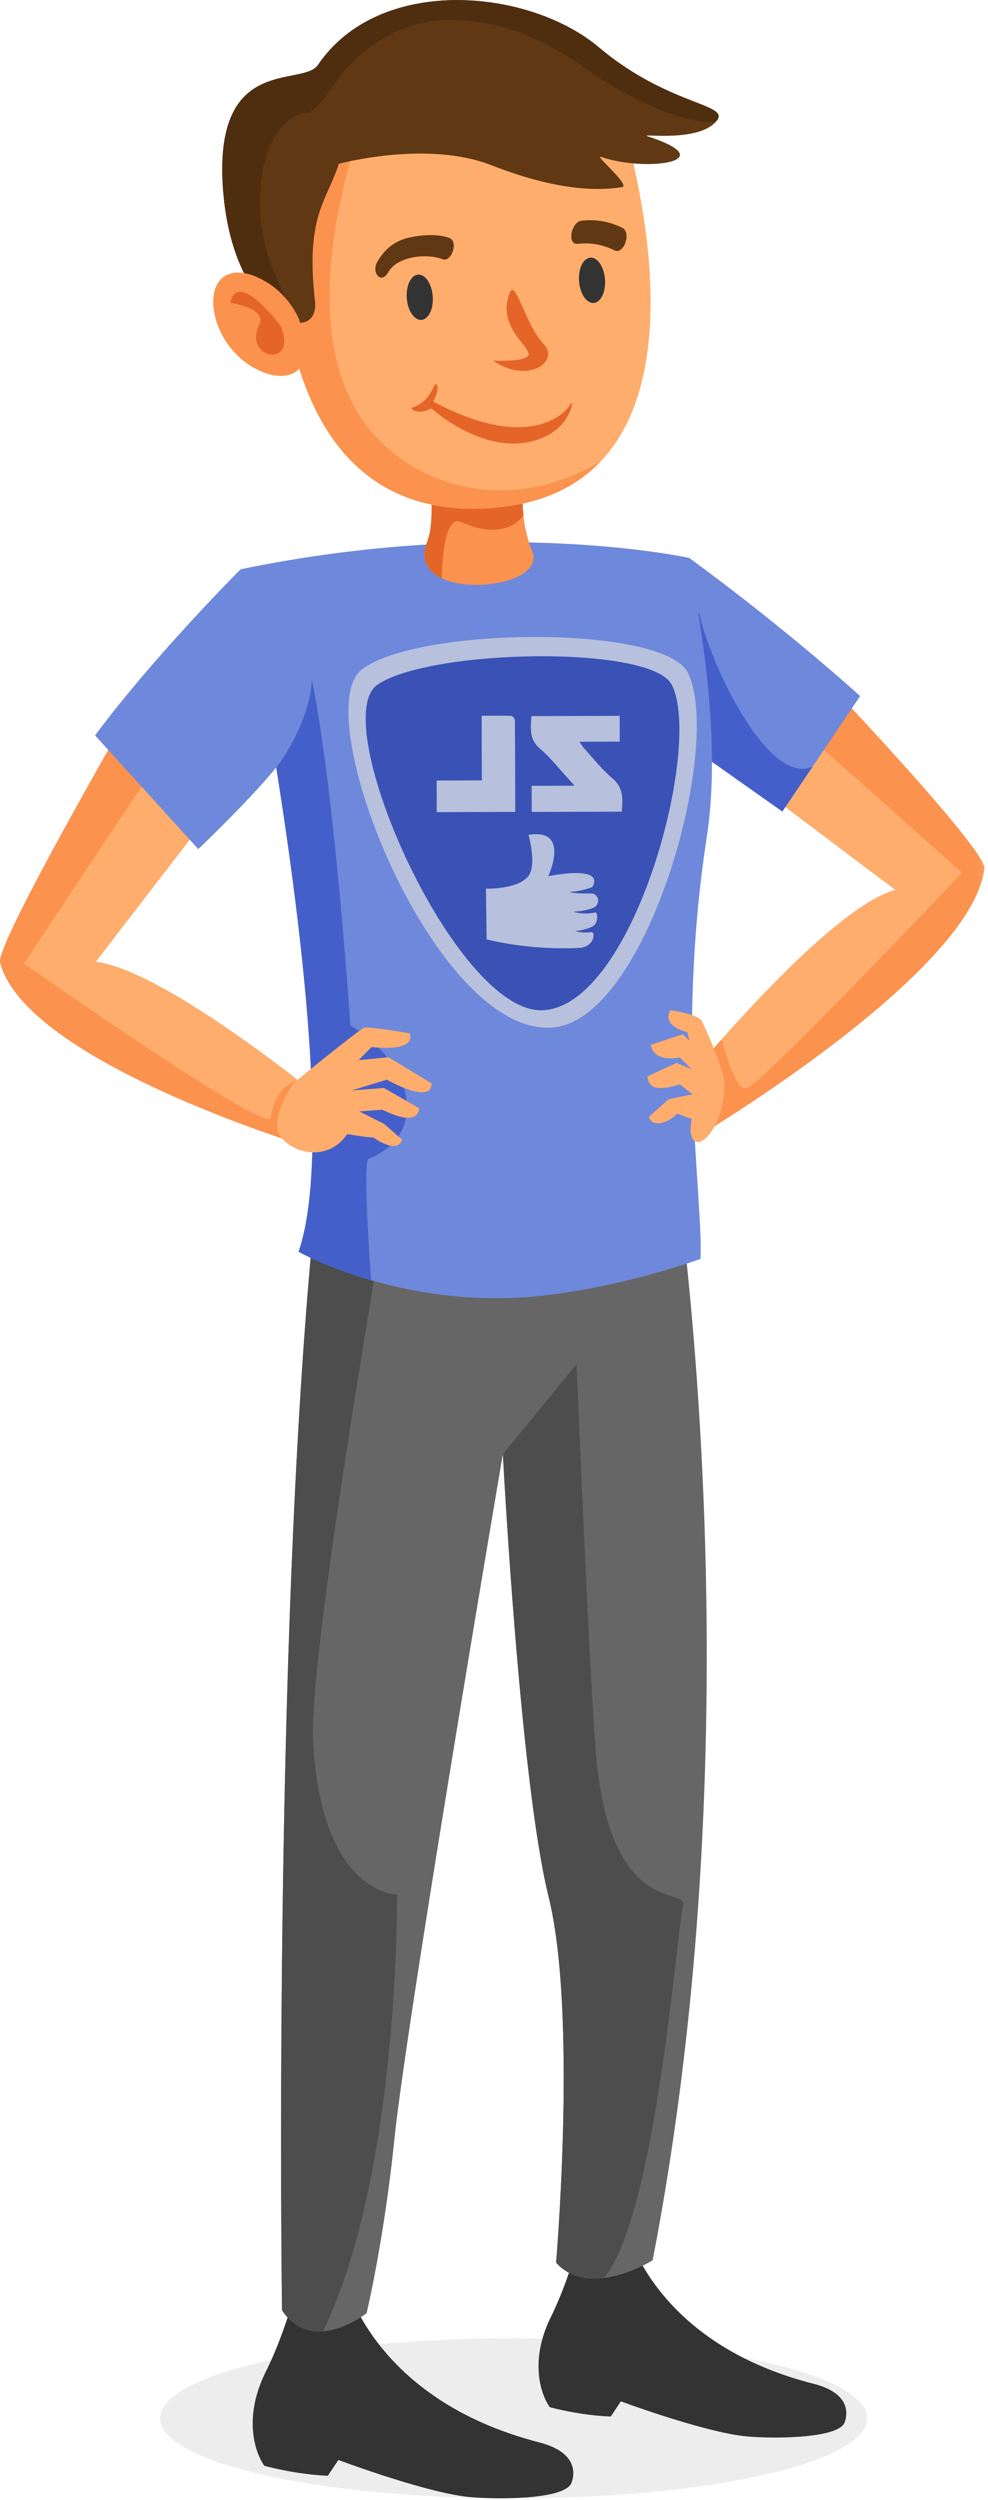 <svg width="134" height="339" viewBox="0 0 134 339" xmlns="http://www.w3.org/2000/svg" xmlns:xlink="http://www.w3.org/1999/xlink"><title>9B11FCD2-6922-4CCB-A504-271C803BF7DB</title><defs><path id="a" d="M37.793.505v66.372H.165V.505h37.628z"/></defs><g fill="none" fill-rule="evenodd"><path d="M117.613 327.94c0 5.994-21.467 10.853-47.949 10.853-26.481 0-47.948-4.859-47.948-10.853 0-5.993 21.467-10.852 47.948-10.852 26.482 0 47.95 4.859 47.95 10.852" fill="gray" opacity=".148"/><path d="M46.81 309.189s3.634 16.168 26.338 22.023c6.317 1.629 4.303 5.61 4.303 5.61-1.239 2.306-11.406 2.137-14.476 1.717-6.195-.85-17.084-4.95-17.084-4.95l-1.424 2.143c-4.377-.165-8.619-1.353-8.619-1.353-1.394-1.972-2.78-6.76.173-12.696 6.894-13.862 6.639-32.766 10.79-12.494M84.993 302.227s3.547 15.499 25.351 21.032c6.067 1.54 4.15 5.366 4.15 5.366-1.18 2.217-10.936 2.094-13.882 1.7-5.948-.792-16.41-4.684-16.41-4.684l-1.358 2.061c-4.2-.142-8.274-1.265-8.274-1.265-1.345-1.888-2.693-6.475.118-12.183 6.562-13.324 6.247-31.46 10.305-12.027" fill="#333"/><path d="M92.199 147.576l1.743 6.969s.874-.518 2.364-1.444c8.298-5.176 35.714-23.115 37.198-35.32.344-2.816-26.765-31.052-26.765-31.052s-2.738 1.63-5.832 3.707c-4.517 3.027-9.788 7.017-8.358 8.268 2.412 2.113 28.887 21.978 28.887 21.978-6.2 1.62-16.97 12.836-23.563 20.256-.687.783-1.332 1.517-1.917 2.197a200.25 200.25 0 0 0-3.757 4.441" fill="#FEAD6C"/><g transform="translate(95.714 86.224)"><mask id="b" fill="#fff"><use xlink:href="#a"/></mask><path d="M.591 66.877C8.89 61.7 36.306 43.762 37.79 31.557 38.133 28.741 11.025.505 11.025.505S8.287 2.136 5.193 4.212c-.301 1.017-.452 1.733-.277 1.733.603 0 29.852 26.178 29.852 26.178S8.016 60.431 5.633 61.316c-1.278.475-2.557-3.141-3.474-6.601L.241 56.91c-.138 3.388-.126 7.174.35 9.966" fill="#FB924E" mask="url(#b)"/></g><path d="M93.475 75.657l.082 13.156.083 12.425 12.468 8.811 4.125-6.118 6.43-9.538c-11.482-10.305-23.188-18.736-23.188-18.736" fill="#6E89DB"/><path d="M94.785 82.965l-1.146 18.272 12.47 8.812 4.124-6.118c-6.073 2.875-14.087-14.267-15.448-20.966" fill="#455FCA"/><path d="M.017 130.536c2.904 11.107 29.314 20.867 39.054 24.123 2.236.743 3.591 1.147 3.591 1.147l.77-6.944s-1.28-1.054-3.351-2.652a.103.103 0 0 0-.03-.024c-6.337-4.9-20.002-14.907-27.055-15.761 0 0 21.076-27.46 23.124-29.808 1.161-1.34-3.932-4.292-8.538-6.593a132.387 132.387 0 0 0-4.729-2.237c-1.203-.544-1.977-.872-1.977-.872s-1.89 3.244-4.536 7.881C10.056 109.798-.476 128.651.017 130.536" fill="#FEAD6C"/><path d="M.017 130.536c2.904 11.107 29.314 20.867 39.054 24.123-.094-1.037 3.63-6.959 3.846-8.405.018-.13-5.348-.889-6.199 5.333-.325 2.379-33.48-20.922-33.48-20.922l24.35-36.594-.006-.047-.727-6.54-4.002 4.303-6.513 7.01c-6.284 11-16.816 29.854-16.323 31.739" fill="#FB924E"/><path d="M38.25 313.283c1.59 2.382 3.643 3.003 5.568 2.857 3.116-.228 5.903-2.46 5.903-2.46s2.347-9.754 3.767-23.548c1.713-16.629 14.716-92.949 14.716-92.949s2.294 44.24 6.202 60.032c3.913 15.791 1.015 49.621 1.015 49.621 1.801 2.003 4.225 2.366 6.495 2.079 3.474-.433 6.601-2.4 6.601-2.4 15.044-77.925 2.294-153.455 2.294-153.455s-42.34-34.855-46.94 1.171a383.64 383.64 0 0 0-1.25 11.125c-5.674 57.203-4.371 147.927-4.371 147.927" fill="#666"/><path d="M38.25 313.304c1.59 2.383 3.643 2.993 5.568 2.846 10.406-21.583 10.028-59.229 10.028-59.229s-10.17.019-11.377-20.5c-.652-11.104 8.073-61.472 9.616-71.023h-9.464c-5.674 57.305-4.371 147.906-4.371 147.906M74.406 257.215c3.913 15.79 1.015 49.621 1.015 49.621 1.801 2.002 4.225 2.366 6.495 2.079 7.135-8.604 9.922-47.83 10.726-50.465.81-2.634-9.458 1.757-11.694-19.321-.861-8.12-2.752-54.159-2.752-54.159-3.52 4.391-9.993 12.214-9.993 12.214s2.295 44.24 6.203 60.031" fill="#4D4D4D"/><path d="M36.718 99.499c3.82 22.945 8.297 57.133 3.779 70.248 0 0 3.702 2.09 9.828 3.858 5.797 1.68 13.765 3.074 22.807 2.144 11.29-1.16 21.875-5.03 21.875-5.03.393-8.033-3.362-29.884.85-57.197 2.324-15.067-1.788-33.021-2.382-37.865 0 0-25.899-5.703-60.846 1.545 0 0 1.942 9.363 4.09 22.297" fill="#6E89DB"/><path d="M57.923 73.517c-.94 2.438.114 4.03 2.015 4.917 4.547 2.125 13.902.229 12.241-3.719-.662-1.58-1.024-3.238-1.19-4.84-.509-4.839.75-9.157.75-9.157l-14.406-2.277s2.27 10.718.59 15.076" fill="#FB924E"/><path d="M57.923 73.517c-.94 2.438.114 4.03 2.015 4.917-.014-2.889.483-8.616 2.596-7.655 6.259 2.847 8.454-.904 8.454-.904-.508-4.839.752-9.157.752-9.157l-14.407-2.277s2.27 10.718.59 15.076" fill="#E56528"/><path d="M67.778 68.792c6.125-.656 10.537-2.926 13.656-6.189 13.76-14.387 2.374-48.117 2.374-48.117-16.84-5.718-30.707-2.38-38.363 1.963-3.497 1.98-5.697 4.168-6.303 5.798-1.937 5.214-4.684 50.123 28.636 46.545" fill="#FEAD6C"/><path d="M78.536 38.139c.124 1.694 1.013 3.01 1.985 2.94.972-.072 1.659-1.503 1.534-3.198s-1.014-3.011-1.986-2.94c-.971.071-1.658 1.503-1.533 3.198M55.171 40.439c.125 1.695 1.014 3.01 1.986 2.94.971-.072 1.658-1.503 1.533-3.198s-1.013-3.011-1.985-2.94c-.972.071-1.659 1.503-1.534 3.198" fill="#333"/><path d="M60.017 35.15c-2.148-.835-6.147-.395-7.35 1.753-.979 1.747-2.307.06-1.526-1.337.944-1.69 2.323-2.873 4.227-3.319 1.669-.39 3.967-.598 5.599.035 1.247.484.272 3.342-.95 2.868M83.353 33.96c-1.587-.79-3.224-1.093-4.988-.892-1.528.174-.873-2.984.486-3.14 1.914-.22 3.816.1 5.54.96 1.303.65.198 3.689-1.038 3.073" fill="#603813"/><path d="M77.36 54.83c-.517 1.032-5.424 6.646-18.611-.38 0 0 .88-1.55.495-2.243-.434-.78-.495 2.243-3.475 3.116 0 0 .653 1.108 2.737.057 0 0 8.412 7.69 15.96 3.551 3.105-1.703 3.454-5.222 2.893-4.1" fill="#E56528"/><path d="M67.778 68.792c6.125-.656 10.537-2.926 13.656-6.189-11.88 7.027-24.374 3.874-31.139-4.161C39.432 45.54 47.47 21.856 48.87 17.155c0 0-1.268-.362-3.425-.706-3.497 1.98-5.697 4.168-6.303 5.798-1.937 5.214-4.684 50.123 28.636 46.545" fill="#FB924E"/><path d="M97.293 16.247l-.158.21c-.176.21-.376.392-.605.562-2.998 2.22-10.074 1.013-8.636 1.482 10.344 3.39-.34 4.883-6.385 2.77-1.02-.358 4.108 3.916 2.846 4.11-4.242.667-9.992.046-17.702-2.975-8.778-3.437-20.7-.193-20.7-.193-1.62 5.105-4.548 6.979-3.234 18.566.153 1.347-.235 2.26-.956 2.7-.446.268-1.016.368-1.661.268-3.362-.462-8.848-5.954-9.822-17.658-1.573-18.9 10.755-14.199 12.838-17.273C51.45-3.473 71.74-1.576 81.228 6.422c9.253 7.799 17.573 7.646 16.065 9.825" fill="#603813"/><path d="M69.173 39.618c.75-1.786 2.164 4.553 4.546 7.018 2.333 2.413-2.186 5.516-6.844 2.264 0 0 5.05.274 4.808-.98-.243-1.253-4.326-3.968-2.51-8.302" fill="#E56528"/><path d="M40.497 169.747s3.703 2.09 9.828 3.859c0 0-1.167-16.126-.361-16.447 7.882-3.15 6.707-12.37-2.444-18.128 0 0-3.504-52.665-8.167-54.86-1.42-.67-1.144 8.817-2.635 15.328 3.82 22.945 8.297 57.133 3.779 70.248" fill="#455FCA"/><path d="M12.894 99.727l14 15.422s9.377-8.956 11.654-12.588c11.182-17.834-5.92-25.358-5.92-25.358S20.91 88.912 12.895 99.727" fill="#6E89DB"/><path d="M55.585 140.13s-5.773-.99-6.213-.755c-1.189.632-9.552 7.497-9.552 7.497s-3.371 4.743-1.822 7.143c1.55 2.4 6.485 3.635 9.094-.223 0 0 3.132.53 3.526.44 0 0 3.23 2.415 3.922.313l-2.455-2.143-3.358-1.681 3.081-.234c.148-.03 4.752 2.614 5.045-.208l-4.78-2.74-4.379.332 4.782-1.46s6.064 3.502 6.064.502l-5.853-3.544-4.056.4 1.766-1.787s6.016.832 5.188-1.852M90.916 136.997s3.823.5 4.296 1.499c.473.998 2.69 5.86 2.982 7.966.256 1.85-.366 5.197-1.888 7.224-1.523 2.027-3.148 1.463-2.488-1.943l-1.98-.732c-1.247 1.39-3.527 1.89-3.814.44l2.647-2.386 3.277-.677-1.75-1.33c-1.46.367-4.174 1.33-4.394-1.097l3.96-1.83 2.054.879-1.62-1.61s-3.514.805-3.943-1.714l4.35-1.434.902.878-.3-1.17s-3.496-.732-2.29-2.963" fill="#FEAD6C"/><path d="M74.967 139.34c-16.004 1.324-33.533-42.818-25.84-48.597 7.689-5.776 41.06-6.041 44.2.542 4.734 9.93-5.523 46.991-18.36 48.054" fill="#B7C0DC"/><path d="M73.647 136.997c-11.852.6-29.47-39.306-22.45-44.144 7.017-4.835 37.084-5.455 39.906 0 4.258 8.23-5.134 43.52-17.456 44.144" fill="#3A52B5"/><g fill="#B7C0DC"><path d="M84.33 110.07c-4.094.011-8.117.022-12.215.035l-.008-3.542 5.807-.016c-.48-.542-.76-.872-1.053-1.189-1.183-1.277-2.256-2.685-3.585-3.788-1.526-1.267-1.311-2.789-1.198-4.46l11.97-.034.008 3.495-5.462.016c.264.387.394.635.577.834 1.28 1.396 2.45 2.926 3.894 4.132 1.507 1.26 1.408 2.761 1.264 4.516M59.23 110.13l-.009-4.287 6.126-.017-.02-8.76c1.406-.005 2.708-.032 4.007.015.18.007.496.379.498.584.039 4.122.04 8.243.05 12.435l-10.651.03"/></g><path d="M65.908 120.508l.09 6.876s5.507 1.506 12.577 1.16c2.031-.1 2.248-2.208 1.625-2.136-1.439.168-2.185-.167-2.185-.167.96-.013 2.078-.46 2.365-.617.832-.451.674-1.944.377-1.886-1.86.362-3.002-.116-3.002-.116 1.116.014 2.834-.407 3.097-.767.666-.91-.06-1.696-.587-1.69-2.768.037-2.986-.23-2.986-.23 1.4-.012 3.03-.624 3.03-.624s1.013-1.358-.757-1.785c-1.77-.428-5.194.293-5.194.293s3.078-6.541-2.672-5.602c0 0 1.179 4.182-.067 5.638-1.536 1.797-5.711 1.653-5.711 1.653" fill="#B7C0DC"/><path d="M97.293 16.247l-.158.21c-4.166.65-12.662-3.53-17.374-6.909-5.445-3.905-10.955-6.54-17.702-6.832-9.189-.398-14.67 5.855-16.136 7.904-1.467 2.05-2.934 4.49-4.5 4.684-1.567.193-5.005 2.05-5.933 8.782-1.396 10.137 3.668 15.785 4.612 19.661-3.362-.462-8.848-5.954-9.822-17.658-1.573-18.9 10.755-14.199 12.838-17.273C51.45-3.473 71.74-1.576 81.228 6.422c9.253 7.799 17.573 7.646 16.065 9.825" fill="#4F2E0F"/><path d="M40.6 43.406a11.145 11.145 0 0 0-5.984-5.927c-1.364-.558-3.025-.805-4.238.032-1.327.917-1.604 2.775-1.396 4.371.5 3.838 3.249 7.299 6.878 8.66 1.557.586 3.537.71 4.676-.5.85-.903.958-2.271.845-3.506l-.781-3.13z" fill="#FB924E"/><path d="M38.046 44.178s-5.858-7.818-6.792-3.114c0 0 4.993.734 3.926 2.907-2.35 4.79 5.356 6.071 2.866.207" fill="#E56528"/></g></svg>